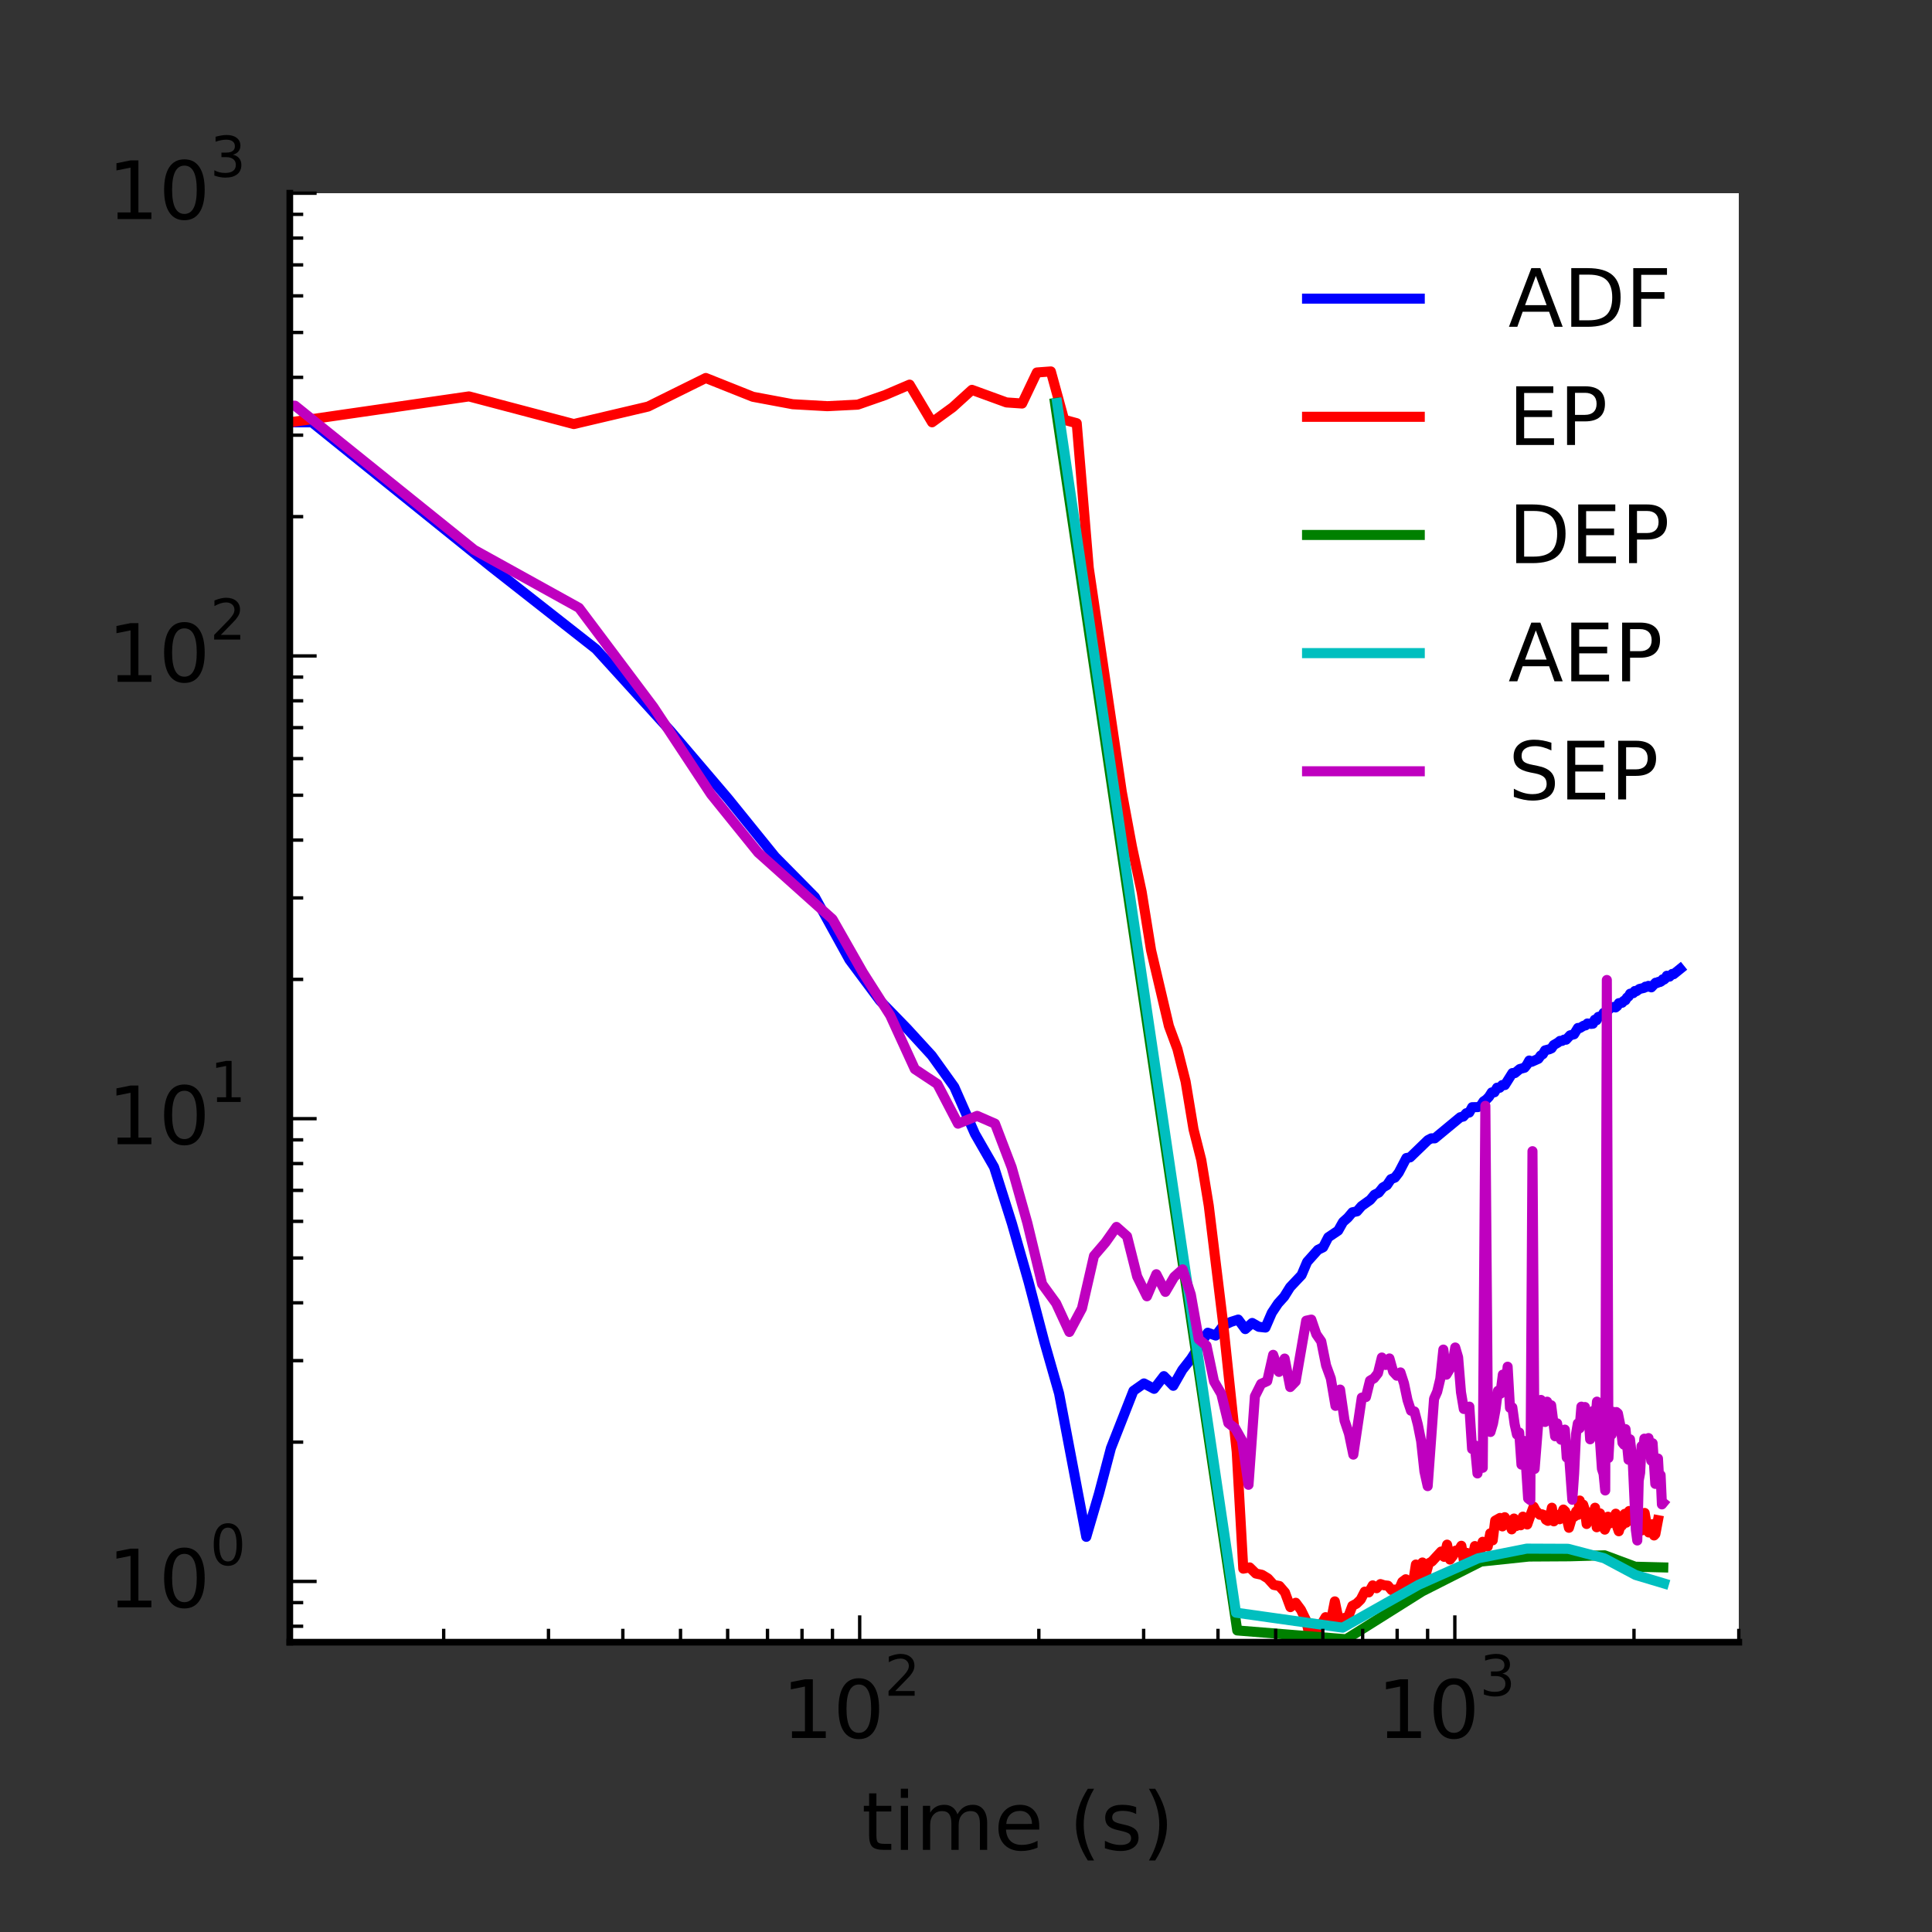 <?xml version="1.0" encoding="utf-8" standalone="no"?>
<!DOCTYPE svg PUBLIC "-//W3C//DTD SVG 1.1//EN"
  "http://www.w3.org/Graphics/SVG/1.1/DTD/svg11.dtd">
<!-- Created with matplotlib (http://matplotlib.org/) -->
<svg height="288pt" version="1.1" viewBox="0 0 288 288" width="288pt" xmlns="http://www.w3.org/2000/svg" xmlns:xlink="http://www.w3.org/1999/xlink">
 <rect x="0" y="0" width="288" height="288" fill="#333333" stroke="none"/>
 <defs>
  <style type="text/css">
*{stroke-linecap:butt;stroke-linejoin:round;}
  </style>
 </defs>
 <g id="figure_1">
  <g id="axes_1">
   <g id="patch_1">
    <path d="
M43.2 244.8
L259.2 244.8
L259.2 28.8
L43.2 28.8
z
" style="fill:#ffffff;"/>
   </g>
   <g id="line2d_1">
    <path clip-path="url(#pa78772dfc1)" d="
M-1 62.864
L46.505 62.958
L73.212 84.487
L88.835 96.749
L99.919 108.937
L108.517 119.027
L115.542 127.712
L121.481 133.73
L126.626 143.069
L131.165 149.155
L135.224 153.335
L138.896 157.346
L142.249 162.023
L145.333 169.019
L148.188 173.988
L150.847 182.391
L153.333 191.099
L155.669 199.998
L157.872 207.709
L161.931 229.094
L163.811 222.681
L165.604 215.868
L168.956 207.333
L170.529 206.225
L172.04 207.029
L173.494 205.138
L174.896 206.577
L176.248 204.208
L177.554 202.536
L180.041 198.667
L181.226 199.089
L182.376 197.578
L183.493 197.054
L184.579 196.706
L185.634 198.125
L186.662 197.213
L187.663 197.788
L188.638 197.896
L189.59 195.697
L190.518 194.302
L191.425 193.297
L192.311 191.88
L194.023 190.065
L194.852 188.108
L196.458 186.311
L197.236 185.927
L197.999 184.442
L199.481 183.442
L200.201 182.16
L200.908 181.532
L201.603 180.714
L202.285 180.575
L202.955 179.794
L204.261 178.862
L204.898 178.098
L205.524 177.784
L206.141 177.017
L206.748 176.667
L207.345 175.778
L207.933 175.546
L208.513 174.795
L209.646 172.625
L210.2 172.527
L212.859 169.954
L213.369 169.69
L213.873 169.693
L217.681 166.542
L218.132 166.445
L218.577 165.945
L219.018 165.847
L219.453 165.048
L220.309 165.034
L220.731 164.829
L221.147 164.188
L221.559 163.909
L221.967 163.484
L222.37 162.844
L222.77 162.826
L223.165 162.139
L223.556 162.153
L223.943 161.744
L224.327 161.748
L225.454 159.959
L225.823 159.962
L226.55 159.358
L227.264 159.164
L227.616 158.723
L227.964 158.091
L228.31 158.285
L229.328 157.831
L229.662 157.352
L229.993 157.145
L230.321 156.576
L230.968 156.408
L231.288 156.264
L231.605 155.786
L232.232 155.422
L232.541 155.166
L232.848 155.168
L233.153 154.975
L233.455 154.986
L234.052 154.337
L234.64 154.181
L235.22 153.235
L235.506 153.247
L236.073 152.903
L236.353 152.851
L236.631 152.57
L237.182 152.628
L237.454 152.599
L237.725 152.012
L237.993 152.089
L238.26 151.584
L238.788 151.472
L239.049 150.989
L239.308 150.992
L240.076 150.247
L240.58 150.096
L240.829 150.178
L241.077 149.978
L241.323 149.539
L241.811 149.478
L242.053 149.194
L242.293 149.111
L242.531 148.71
L242.768 148.547
L243.004 148.128
L243.471 148.046
L243.702 147.726
L243.933 147.757
L244.388 147.425
L245.063 147.265
L245.285 147.078
L245.505 147.115
L245.725 146.962
L246.16 147.183
L246.804 146.491
L247.017 146.535
L247.228 146.365
L247.438 146.393
L247.647 146.28
L247.854 145.99
L248.061 146.022
L248.266 145.838
L248.471 145.456
L248.876 145.584
L249.278 145.181
L249.477 145.227
L250.457 144.436
L250.457 144.436" style="fill:none;stroke:#0000ff;stroke-linecap:square;stroke-width:1.5;"/>
   </g>
   <g id="line2d_2">
    <path clip-path="url(#pa78772dfc1)" d="
M-1 62.871
L43.2 62.958
L69.907 59.092
L85.53 63.213
L96.614 60.603
L105.212 56.347
L112.237 59.148
L118.176 60.258
L123.321 60.548
L127.86 60.32
L131.919 58.903
L135.592 57.336
L138.944 62.951
L142.028 60.706
L144.884 58.115
L150.029 59.991
L152.364 60.152
L154.567 55.525
L156.65 55.37
L158.626 62.577
L160.506 63.086
L162.299 84.643
L167.224 118.049
L168.735 126.18
L170.189 132.96
L171.591 141.658
L174.249 152.958
L175.512 156.369
L176.736 161.22
L177.921 168.361
L179.072 172.915
L180.188 179.725
L182.33 197.269
L184.358 216.428
L185.333 233.837
L186.285 233.653
L187.213 234.563
L188.12 234.755
L189.006 235.297
L189.872 236.263
L190.719 236.424
L191.547 237.382
L192.358 239.572
L193.153 238.921
L193.931 239.975
L194.694 241.535
L195.442 244.8
L197.604 241.068
L198.298 242.181
L198.98 238.715
L199.65 241.943
L200.309 241.209
L200.956 241.057
L201.593 239.381
L202.22 239.046
L202.836 238.444
L203.443 237.264
L204.04 237.376
L204.628 236.331
L205.208 236.755
L205.779 236.137
L206.341 236.32
L206.896 236.375
L207.442 237.028
L207.981 236.952
L208.512 237.017
L209.037 235.801
L209.554 235.416
L210.064 236.897
L210.568 236.38
L211.065 233.223
L211.556 236.411
L212.041 232.919
L212.519 234.725
L212.992 233.029
L213.459 232.764
L214.376 231.771
L214.827 231.285
L215.273 232.073
L215.713 230.258
L216.148 232.484
L216.579 231.939
L217.005 231.151
L217.426 231.127
L217.842 230.426
L218.254 232.825
L218.662 231.488
L219.065 232.124
L219.465 232.206
L219.86 230.469
L220.638 231.488
L221.022 229.83
L221.401 230.086
L221.777 230.534
L222.15 228.568
L222.518 229.611
L222.883 226.682
L223.604 226.277
L223.959 227.539
L224.311 226.167
L224.659 226.71
L225.005 226.985
L225.347 227.98
L225.687 226.365
L226.023 227.489
L226.357 226.694
L226.688 227.372
L227.016 226.085
L227.663 227.251
L228.3 225.447
L228.615 224.6
L228.927 225.181
L229.543 225.807
L229.848 225.733
L230.15 225.849
L230.45 226.542
L230.747 226.713
L231.043 226.241
L231.336 224.753
L231.626 226.784
L231.915 225.947
L232.201 225.831
L232.486 226.472
L233.048 225.028
L233.327 225.298
L233.877 227.744
L234.42 225.935
L234.688 226.079
L234.955 225.299
L235.22 225.818
L235.483 223.682
L235.744 225.209
L236.003 224.3
L236.261 225.118
L236.517 227.178
L236.771 225.445
L237.024 226.718
L237.275 226.08
L237.524 225.953
L237.772 224.754
L238.018 227.666
L238.263 225.739
L238.506 225.596
L238.988 227.626
L239.226 228.02
L239.463 227.456
L239.699 226.093
L239.933 227.103
L240.166 226.768
L240.398 226.759
L240.856 225.644
L241.084 227.615
L241.31 228.263
L241.534 227.534
L241.758 227.445
L241.98 227.157
L242.2 225.666
L242.42 226.983
L242.638 225.534
L242.855 225.242
L243.071 226.659
L243.286 225.616
L243.499 226.707
L243.923 227.103
L244.133 228.493
L244.342 225.97
L244.549 227.804
L244.756 228.129
L244.961 225.848
L245.166 225.535
L245.571 227.761
L245.773 228.443
L245.973 227.428
L246.172 228.152
L246.37 227.202
L246.567 228.888
L246.763 228.676
L247.152 226.612
L247.152 226.612" style="fill:none;stroke:#ff0000;stroke-linecap:square;stroke-width:1.5;"/>
   </g>
   <g id="line2d_3">
    <path clip-path="url(#pa78772dfc1)" d="
M157.268 60.075
L184.433 243.048
L200.657 244.36
L212.008 237.221
L220.767 232.781
L227.919 232.03
L233.967 231.994
L239.195 231.848
L243.761 233.547
L247.941 233.651" style="fill:none;stroke:#008000;stroke-linecap:square;stroke-width:1.5;"/>
   </g>
   <g id="line2d_4">
    <path clip-path="url(#pa78772dfc1)" d="
M157.594 60.075
L184.247 240.399
L200.143 242.635
L211.468 236.246
L220.343 232.29
L227.587 230.852
L233.745 230.878
L239.119 232.278
L243.812 234.779
L248.056 236.046" style="fill:none;stroke:#00bfbf;stroke-linecap:square;stroke-width:1.5;"/>
   </g>
   <g id="line2d_5">
    <path clip-path="url(#pa78772dfc1)" d="
M-1 60.393
L43.981 60.478
L70.688 81.961
L86.311 90.612
L97.395 105.383
L105.993 118.399
L113.018 127.092
L124.102 137.019
L128.64 144.99
L132.7 151.361
L136.372 159.371
L139.725 161.592
L142.809 167.504
L145.664 166.343
L148.323 167.503
L150.809 174.013
L153.145 182.299
L155.348 191.416
L157.431 194.278
L159.407 198.553
L161.287 195.035
L163.079 187.213
L164.792 185.214
L166.432 182.894
L168.005 184.288
L169.516 190.289
L170.97 193.236
L172.371 189.947
L173.724 192.579
L175.03 190.352
L176.293 189.224
L177.516 192.982
L178.702 199.647
L179.852 200.593
L180.969 205.922
L182.055 207.784
L183.11 212.13
L184.138 212.928
L185.139 214.71
L186.114 221.336
L187.066 208.147
L187.994 206.294
L188.901 205.879
L189.787 201.962
L190.652 204.506
L191.499 202.519
L192.328 206.763
L193.139 205.933
L194.712 196.875
L195.475 196.709
L196.223 198.9
L196.957 199.954
L197.677 203.538
L198.384 205.487
L199.079 209.568
L199.761 207.141
L200.431 211.765
L201.089 213.714
L201.737 216.838
L203 208.339
L203.617 208.256
L204.224 205.812
L204.821 205.457
L205.409 204.705
L205.989 202.362
L206.559 203.47
L207.122 202.501
L207.676 204.478
L208.223 205.074
L208.762 204.582
L209.293 206.216
L209.817 208.715
L210.335 210.294
L210.845 210.4
L211.349 212.332
L211.846 214.821
L212.337 219.344
L212.821 221.535
L213.773 208.515
L214.24 207.462
L214.701 205.547
L215.157 201.181
L215.608 204.923
L216.494 203.469
L216.929 200.869
L217.36 202.33
L217.785 207.531
L218.206 210.032
L218.623 210.019
L219.035 209.683
L219.443 215.995
L219.846 215.446
L220.246 219.644
L220.641 217.166
L221.032 218.799
L221.419 164.838
L221.803 212.54
L222.182 213.462
L222.558 212.196
L222.93 210.149
L223.299 207.327
L223.664 207.762
L224.026 204.908
L224.384 207.261
L224.74 203.732
L225.091 209.862
L225.44 209.8
L225.786 212.301
L226.128 213.845
L226.468 213.542
L226.804 218.331
L227.138 214.785
L227.469 218.36
L227.796 223.371
L228.122 223.622
L228.444 171.606
L228.764 218.971
L229.395 211.017
L229.707 208.684
L230.017 209.094
L230.324 211.971
L230.629 208.946
L230.931 211.294
L231.231 209.478
L231.823 214.107
L232.116 212.176
L232.407 213.98
L232.696 214.614
L232.982 213.662
L233.267 213.111
L233.549 217.273
L233.829 216.057
L234.383 223.569
L234.658 219.608
L234.93 213.806
L235.2 212.192
L235.469 212.915
L235.736 209.687
L236 211.973
L236.263 209.741
L236.525 211.891
L236.784 210.713
L237.042 214.551
L237.298 211.265
L237.552 210.288
L237.805 212.155
L238.056 208.938
L238.305 211.855
L238.799 218.964
L239.044 219.705
L239.287 222.182
L239.528 146.084
L239.769 217.344
L240.007 212.893
L240.244 213.86
L240.48 210.466
L240.714 210.8
L240.947 210.49
L241.178 210.694
L241.637 212.958
L241.864 215.08
L242.09 215.363
L242.315 213.039
L242.76 217.599
L242.981 214.555
L243.419 218.437
L243.852 228.048
L244.067 229.636
L244.28 220.707
L244.492 219.549
L244.704 215.567
L244.914 216.585
L245.122 214.457
L245.33 214.507
L245.537 215.69
L245.742 214.373
L246.15 217.745
L246.352 215.139
L246.754 221.201
L247.151 217.418
L247.348 220.918
L247.544 219.89
L247.739 224.256
L247.933 224.019
L247.933 224.019" style="fill:none;stroke:#bf00bf;stroke-linecap:square;stroke-width:1.5;"/>
   </g>
   <g id="patch_2">
    <path d="
M43.2 244.8
L259.2 244.8" style="fill:none;stroke:#000000;stroke-linecap:square;stroke-linejoin:miter;"/>
   </g>
   <g id="patch_3">
    <path d="
M43.2 244.8
L43.2 28.8" style="fill:none;stroke:#000000;stroke-linecap:square;stroke-linejoin:miter;"/>
   </g>
   <g id="matplotlib.axis_1">
    <g id="xtick_1">
     <g id="line2d_6">
      <defs>
       <path d="
M0 0
L0 -4" id="m93b0483c22" style="stroke:#000000;stroke-width:0.5;"/>
      </defs>
      <g>
       <use style="stroke:#000000;stroke-width:0.5;" x="128.151" xlink:href="#m93b0483c22" y="244.8"/>
      </g>
     </g>
     <g id="text_1">
      <!-- $\mathdefault{10^{2}}$ -->
      <defs>
       <path d="
M19.188 8.297
L53.609 8.297
L53.609 0
L7.328 0
L7.328 8.297
Q12.938 14.109 22.625 23.891
Q32.328 33.688 34.812 36.531
Q39.547 41.844 41.422 45.531
Q43.312 49.219 43.312 52.781
Q43.312 58.594 39.234 62.25
Q35.156 65.922 28.609 65.922
Q23.969 65.922 18.812 64.312
Q13.672 62.703 7.812 59.422
L7.812 69.391
Q13.766 71.781 18.938 73
Q24.125 74.219 28.422 74.219
Q39.75 74.219 46.484 68.547
Q53.219 62.891 53.219 53.422
Q53.219 48.922 51.531 44.891
Q49.859 40.875 45.406 35.406
Q44.188 33.984 37.641 27.219
Q31.109 20.453 19.188 8.297" id="BitstreamVeraSans-Roman-32"/>
       <path d="
M31.781 66.406
Q24.172 66.406 20.328 58.906
Q16.5 51.422 16.5 36.375
Q16.5 21.391 20.328 13.891
Q24.172 6.391 31.781 6.391
Q39.453 6.391 43.281 13.891
Q47.125 21.391 47.125 36.375
Q47.125 51.422 43.281 58.906
Q39.453 66.406 31.781 66.406
M31.781 74.219
Q44.047 74.219 50.516 64.516
Q56.984 54.828 56.984 36.375
Q56.984 17.969 50.516 8.266
Q44.047 -1.422 31.781 -1.422
Q19.531 -1.422 13.062 8.266
Q6.594 17.969 6.594 36.375
Q6.594 54.828 13.062 64.516
Q19.531 74.219 31.781 74.219" id="BitstreamVeraSans-Roman-30"/>
       <path d="
M12.406 8.297
L28.516 8.297
L28.516 63.922
L10.984 60.406
L10.984 69.391
L28.422 72.906
L38.281 72.906
L38.281 8.297
L54.391 8.297
L54.391 0
L12.406 0
z
" id="BitstreamVeraSans-Roman-31"/>
      </defs>
      <g transform="translate(116.571 259.144)scale(0.12 -0.12)">
       <use transform="translate(0.0 0.547)" xlink:href="#BitstreamVeraSans-Roman-31"/>
       <use transform="translate(63.623 0.547)" xlink:href="#BitstreamVeraSans-Roman-30"/>
       <use transform="translate(127.246 53.047)scale(0.7)" xlink:href="#BitstreamVeraSans-Roman-32"/>
      </g>
     </g>
    </g>
    <g id="xtick_2">
     <g id="line2d_7">
      <g>
       <use style="stroke:#000000;stroke-width:0.5;" x="216.87" xlink:href="#m93b0483c22" y="244.8"/>
      </g>
     </g>
     <g id="text_2">
      <!-- $\mathdefault{10^{3}}$ -->
      <defs>
       <path d="
M40.578 39.312
Q47.656 37.797 51.625 33
Q55.609 28.219 55.609 21.188
Q55.609 10.406 48.188 4.484
Q40.766 -1.422 27.094 -1.422
Q22.516 -1.422 17.656 -0.516
Q12.797 0.391 7.625 2.203
L7.625 11.719
Q11.719 9.328 16.594 8.109
Q21.484 6.891 26.812 6.891
Q36.078 6.891 40.938 10.547
Q45.797 14.203 45.797 21.188
Q45.797 27.641 41.281 31.266
Q36.766 34.906 28.719 34.906
L20.219 34.906
L20.219 43.016
L29.109 43.016
Q36.375 43.016 40.234 45.922
Q44.094 48.828 44.094 54.297
Q44.094 59.906 40.109 62.906
Q36.141 65.922 28.719 65.922
Q24.656 65.922 20.016 65.031
Q15.375 64.156 9.812 62.312
L9.812 71.094
Q15.438 72.656 20.344 73.438
Q25.25 74.219 29.594 74.219
Q40.828 74.219 47.359 69.109
Q53.906 64.016 53.906 55.328
Q53.906 49.266 50.438 45.094
Q46.969 40.922 40.578 39.312" id="BitstreamVeraSans-Roman-33"/>
      </defs>
      <g transform="translate(205.29 259.144)scale(0.12 -0.12)">
       <use transform="translate(0.0 0.547)" xlink:href="#BitstreamVeraSans-Roman-31"/>
       <use transform="translate(63.623 0.547)" xlink:href="#BitstreamVeraSans-Roman-30"/>
       <use transform="translate(127.246 53.047)scale(0.7)" xlink:href="#BitstreamVeraSans-Roman-33"/>
      </g>
     </g>
    </g>
    <g id="xtick_3">
     <g id="line2d_8">
      <defs>
       <path d="
M0 0
L0 -2" id="m177f7580d0" style="stroke:#000000;stroke-width:0.5;"/>
      </defs>
      <g>
       <use style="stroke:#000000;stroke-width:0.5;" x="66.139" xlink:href="#m177f7580d0" y="244.8"/>
      </g>
     </g>
    </g>
    <g id="xtick_4">
     <g id="line2d_9">
      <g>
       <use style="stroke:#000000;stroke-width:0.5;" x="81.762" xlink:href="#m177f7580d0" y="244.8"/>
      </g>
     </g>
    </g>
    <g id="xtick_5">
     <g id="line2d_10">
      <g>
       <use style="stroke:#000000;stroke-width:0.5;" x="92.846" xlink:href="#m177f7580d0" y="244.8"/>
      </g>
     </g>
    </g>
    <g id="xtick_6">
     <g id="line2d_11">
      <g>
       <use style="stroke:#000000;stroke-width:0.5;" x="101.444" xlink:href="#m177f7580d0" y="244.8"/>
      </g>
     </g>
    </g>
    <g id="xtick_7">
     <g id="line2d_12">
      <g>
       <use style="stroke:#000000;stroke-width:0.5;" x="108.469" xlink:href="#m177f7580d0" y="244.8"/>
      </g>
     </g>
    </g>
    <g id="xtick_8">
     <g id="line2d_13">
      <g>
       <use style="stroke:#000000;stroke-width:0.5;" x="114.408" xlink:href="#m177f7580d0" y="244.8"/>
      </g>
     </g>
    </g>
    <g id="xtick_9">
     <g id="line2d_14">
      <g>
       <use style="stroke:#000000;stroke-width:0.5;" x="119.553" xlink:href="#m177f7580d0" y="244.8"/>
      </g>
     </g>
    </g>
    <g id="xtick_10">
     <g id="line2d_15">
      <g>
       <use style="stroke:#000000;stroke-width:0.5;" x="124.091" xlink:href="#m177f7580d0" y="244.8"/>
      </g>
     </g>
    </g>
    <g id="xtick_11">
     <g id="line2d_16">
      <g>
       <use style="stroke:#000000;stroke-width:0.5;" x="154.858" xlink:href="#m177f7580d0" y="244.8"/>
      </g>
     </g>
    </g>
    <g id="xtick_12">
     <g id="line2d_17">
      <g>
       <use style="stroke:#000000;stroke-width:0.5;" x="170.481" xlink:href="#m177f7580d0" y="244.8"/>
      </g>
     </g>
    </g>
    <g id="xtick_13">
     <g id="line2d_18">
      <g>
       <use style="stroke:#000000;stroke-width:0.5;" x="181.565" xlink:href="#m177f7580d0" y="244.8"/>
      </g>
     </g>
    </g>
    <g id="xtick_14">
     <g id="line2d_19">
      <g>
       <use style="stroke:#000000;stroke-width:0.5;" x="190.163" xlink:href="#m177f7580d0" y="244.8"/>
      </g>
     </g>
    </g>
    <g id="xtick_15">
     <g id="line2d_20">
      <g>
       <use style="stroke:#000000;stroke-width:0.5;" x="197.188" xlink:href="#m177f7580d0" y="244.8"/>
      </g>
     </g>
    </g>
    <g id="xtick_16">
     <g id="line2d_21">
      <g>
       <use style="stroke:#000000;stroke-width:0.5;" x="203.127" xlink:href="#m177f7580d0" y="244.8"/>
      </g>
     </g>
    </g>
    <g id="xtick_17">
     <g id="line2d_22">
      <g>
       <use style="stroke:#000000;stroke-width:0.5;" x="208.272" xlink:href="#m177f7580d0" y="244.8"/>
      </g>
     </g>
    </g>
    <g id="xtick_18">
     <g id="line2d_23">
      <g>
       <use style="stroke:#000000;stroke-width:0.5;" x="212.811" xlink:href="#m177f7580d0" y="244.8"/>
      </g>
     </g>
    </g>
    <g id="xtick_19">
     <g id="line2d_24">
      <g>
       <use style="stroke:#000000;stroke-width:0.5;" x="243.577" xlink:href="#m177f7580d0" y="244.8"/>
      </g>
     </g>
    </g>
    <g id="xtick_20">
     <g id="line2d_25">
      <g>
       <use style="stroke:#000000;stroke-width:0.5;" x="259.2" xlink:href="#m177f7580d0" y="244.8"/>
      </g>
     </g>
    </g>
    <g id="text_3">
     <!-- time (s) -->
     <defs>
      <path id="BitstreamVeraSans-Roman-20"/>
      <path d="
M8.016 75.875
L15.828 75.875
Q23.141 64.359 26.781 53.312
Q30.422 42.281 30.422 31.391
Q30.422 20.453 26.781 9.375
Q23.141 -1.703 15.828 -13.188
L8.016 -13.188
Q14.5 -2 17.703 9.062
Q20.906 20.125 20.906 31.391
Q20.906 42.672 17.703 53.656
Q14.5 64.656 8.016 75.875" id="BitstreamVeraSans-Roman-29"/>
      <path d="
M52 44.188
Q55.375 50.25 60.062 53.125
Q64.75 56 71.094 56
Q79.641 56 84.281 50.016
Q88.922 44.047 88.922 33.016
L88.922 0
L79.891 0
L79.891 32.719
Q79.891 40.578 77.094 44.375
Q74.312 48.188 68.609 48.188
Q61.625 48.188 57.562 43.547
Q53.516 38.922 53.516 30.906
L53.516 0
L44.484 0
L44.484 32.719
Q44.484 40.625 41.703 44.406
Q38.922 48.188 33.109 48.188
Q26.219 48.188 22.156 43.531
Q18.109 38.875 18.109 30.906
L18.109 0
L9.078 0
L9.078 54.688
L18.109 54.688
L18.109 46.188
Q21.188 51.219 25.484 53.609
Q29.781 56 35.688 56
Q41.656 56 45.828 52.969
Q50 49.953 52 44.188" id="BitstreamVeraSans-Roman-6d"/>
      <path d="
M9.422 54.688
L18.406 54.688
L18.406 0
L9.422 0
z

M9.422 75.984
L18.406 75.984
L18.406 64.594
L9.422 64.594
z
" id="BitstreamVeraSans-Roman-69"/>
      <path d="
M31 75.875
Q24.469 64.656 21.281 53.656
Q18.109 42.672 18.109 31.391
Q18.109 20.125 21.312 9.062
Q24.516 -2 31 -13.188
L23.188 -13.188
Q15.875 -1.703 12.234 9.375
Q8.594 20.453 8.594 31.391
Q8.594 42.281 12.203 53.312
Q15.828 64.359 23.188 75.875
z
" id="BitstreamVeraSans-Roman-28"/>
      <path d="
M56.203 29.594
L56.203 25.203
L14.891 25.203
Q15.484 15.922 20.484 11.062
Q25.484 6.203 34.422 6.203
Q39.594 6.203 44.453 7.469
Q49.312 8.734 54.109 11.281
L54.109 2.781
Q49.266 0.734 44.188 -0.344
Q39.109 -1.422 33.891 -1.422
Q20.797 -1.422 13.156 6.188
Q5.516 13.812 5.516 26.812
Q5.516 40.234 12.766 48.109
Q20.016 56 32.328 56
Q43.359 56 49.781 48.891
Q56.203 41.797 56.203 29.594
M47.219 32.234
Q47.125 39.594 43.094 43.984
Q39.062 48.391 32.422 48.391
Q24.906 48.391 20.391 44.141
Q15.875 39.891 15.188 32.172
z
" id="BitstreamVeraSans-Roman-65"/>
      <path d="
M18.312 70.219
L18.312 54.688
L36.812 54.688
L36.812 47.703
L18.312 47.703
L18.312 18.016
Q18.312 11.328 20.141 9.422
Q21.969 7.516 27.594 7.516
L36.812 7.516
L36.812 0
L27.594 0
Q17.188 0 13.234 3.875
Q9.281 7.766 9.281 18.016
L9.281 47.703
L2.688 47.703
L2.688 54.688
L9.281 54.688
L9.281 70.219
z
" id="BitstreamVeraSans-Roman-74"/>
      <path d="
M44.281 53.078
L44.281 44.578
Q40.484 46.531 36.375 47.5
Q32.281 48.484 27.875 48.484
Q21.188 48.484 17.844 46.438
Q14.5 44.391 14.5 40.281
Q14.5 37.156 16.891 35.375
Q19.281 33.594 26.516 31.984
L29.594 31.297
Q39.156 29.25 43.188 25.516
Q47.219 21.781 47.219 15.094
Q47.219 7.469 41.188 3.016
Q35.156 -1.422 24.609 -1.422
Q20.219 -1.422 15.453 -0.562
Q10.688 0.297 5.422 2
L5.422 11.281
Q10.406 8.688 15.234 7.391
Q20.062 6.109 24.812 6.109
Q31.156 6.109 34.562 8.281
Q37.984 10.453 37.984 14.406
Q37.984 18.062 35.516 20.016
Q33.062 21.969 24.703 23.781
L21.578 24.516
Q13.234 26.266 9.516 29.906
Q5.812 33.547 5.812 39.891
Q5.812 47.609 11.281 51.797
Q16.75 56 26.812 56
Q31.781 56 36.172 55.266
Q40.578 54.547 44.281 53.078" id="BitstreamVeraSans-Roman-73"/>
     </defs>
     <g transform="translate(128.446 275.758)scale(0.12 -0.12)">
      <use xlink:href="#BitstreamVeraSans-Roman-74"/>
      <use x="39.209" xlink:href="#BitstreamVeraSans-Roman-69"/>
      <use x="66.992" xlink:href="#BitstreamVeraSans-Roman-6d"/>
      <use x="164.404" xlink:href="#BitstreamVeraSans-Roman-65"/>
      <use x="225.928" xlink:href="#BitstreamVeraSans-Roman-20"/>
      <use x="257.715" xlink:href="#BitstreamVeraSans-Roman-28"/>
      <use x="296.729" xlink:href="#BitstreamVeraSans-Roman-73"/>
      <use x="348.828" xlink:href="#BitstreamVeraSans-Roman-29"/>
     </g>
    </g>
   </g>
   <g id="matplotlib.axis_2">
    <g id="ytick_1">
     <g id="line2d_26">
      <defs>
       <path d="
M0 0
L4 0" id="m728421d6d4" style="stroke:#000000;stroke-width:0.5;"/>
      </defs>
      <g>
       <use style="stroke:#000000;stroke-width:0.5;" x="43.2" xlink:href="#m728421d6d4" y="235.741"/>
      </g>
     </g>
     <g id="text_4">
      <!-- $\mathdefault{10^{0}}$ -->
      <g transform="translate(16.04 239.666)scale(0.12 -0.12)">
       <use transform="translate(0.0 0.547)" xlink:href="#BitstreamVeraSans-Roman-31"/>
       <use transform="translate(63.623 0.547)" xlink:href="#BitstreamVeraSans-Roman-30"/>
       <use transform="translate(127.246 53.047)scale(0.7)" xlink:href="#BitstreamVeraSans-Roman-30"/>
      </g>
     </g>
    </g>
    <g id="ytick_2">
     <g id="line2d_27">
      <g>
       <use style="stroke:#000000;stroke-width:0.5;" x="43.2" xlink:href="#m728421d6d4" y="166.761"/>
      </g>
     </g>
     <g id="text_5">
      <!-- $\mathdefault{10^{1}}$ -->
      <g transform="translate(16.04 170.625)scale(0.12 -0.12)">
       <use transform="translate(0.0 0.466)" xlink:href="#BitstreamVeraSans-Roman-31"/>
       <use transform="translate(63.623 0.466)" xlink:href="#BitstreamVeraSans-Roman-30"/>
       <use transform="translate(127.246 52.966)scale(0.7)" xlink:href="#BitstreamVeraSans-Roman-31"/>
      </g>
     </g>
    </g>
    <g id="ytick_3">
     <g id="line2d_28">
      <g>
       <use style="stroke:#000000;stroke-width:0.5;" x="43.2" xlink:href="#m728421d6d4" y="97.78"/>
      </g>
     </g>
     <g id="text_6">
      <!-- $\mathdefault{10^{2}}$ -->
      <g transform="translate(16.04 101.705)scale(0.12 -0.12)">
       <use transform="translate(0.0 0.547)" xlink:href="#BitstreamVeraSans-Roman-31"/>
       <use transform="translate(63.623 0.547)" xlink:href="#BitstreamVeraSans-Roman-30"/>
       <use transform="translate(127.246 53.047)scale(0.7)" xlink:href="#BitstreamVeraSans-Roman-32"/>
      </g>
     </g>
    </g>
    <g id="ytick_4">
     <g id="line2d_29">
      <g>
       <use style="stroke:#000000;stroke-width:0.5;" x="43.2" xlink:href="#m728421d6d4" y="28.8"/>
      </g>
     </g>
     <g id="text_7">
      <!-- $\mathdefault{10^{3}}$ -->
      <g transform="translate(16.04 32.724)scale(0.12 -0.12)">
       <use transform="translate(0.0 0.547)" xlink:href="#BitstreamVeraSans-Roman-31"/>
       <use transform="translate(63.623 0.547)" xlink:href="#BitstreamVeraSans-Roman-30"/>
       <use transform="translate(127.246 53.047)scale(0.7)" xlink:href="#BitstreamVeraSans-Roman-33"/>
      </g>
     </g>
    </g>
    <g id="ytick_5">
     <g id="line2d_30">
      <defs>
       <path d="
M0 0
L2 0" id="mf0c55a9a47" style="stroke:#000000;stroke-width:0.5;"/>
      </defs>
      <g>
       <use style="stroke:#000000;stroke-width:0.5;" x="43.2" xlink:href="#mf0c55a9a47" y="242.426"/>
      </g>
     </g>
    </g>
    <g id="ytick_6">
     <g id="line2d_31">
      <g>
       <use style="stroke:#000000;stroke-width:0.5;" x="43.2" xlink:href="#mf0c55a9a47" y="238.898"/>
      </g>
     </g>
    </g>
    <g id="ytick_7">
     <g id="line2d_32">
      <g>
       <use style="stroke:#000000;stroke-width:0.5;" x="43.2" xlink:href="#mf0c55a9a47" y="214.976"/>
      </g>
     </g>
    </g>
    <g id="ytick_8">
     <g id="line2d_33">
      <g>
       <use style="stroke:#000000;stroke-width:0.5;" x="43.2" xlink:href="#mf0c55a9a47" y="202.829"/>
      </g>
     </g>
    </g>
    <g id="ytick_9">
     <g id="line2d_34">
      <g>
       <use style="stroke:#000000;stroke-width:0.5;" x="43.2" xlink:href="#mf0c55a9a47" y="194.211"/>
      </g>
     </g>
    </g>
    <g id="ytick_10">
     <g id="line2d_35">
      <g>
       <use style="stroke:#000000;stroke-width:0.5;" x="43.2" xlink:href="#mf0c55a9a47" y="187.526"/>
      </g>
     </g>
    </g>
    <g id="ytick_11">
     <g id="line2d_36">
      <g>
       <use style="stroke:#000000;stroke-width:0.5;" x="43.2" xlink:href="#mf0c55a9a47" y="182.064"/>
      </g>
     </g>
    </g>
    <g id="ytick_12">
     <g id="line2d_37">
      <g>
       <use style="stroke:#000000;stroke-width:0.5;" x="43.2" xlink:href="#mf0c55a9a47" y="177.446"/>
      </g>
     </g>
    </g>
    <g id="ytick_13">
     <g id="line2d_38">
      <g>
       <use style="stroke:#000000;stroke-width:0.5;" x="43.2" xlink:href="#mf0c55a9a47" y="173.446"/>
      </g>
     </g>
    </g>
    <g id="ytick_14">
     <g id="line2d_39">
      <g>
       <use style="stroke:#000000;stroke-width:0.5;" x="43.2" xlink:href="#mf0c55a9a47" y="169.917"/>
      </g>
     </g>
    </g>
    <g id="ytick_15">
     <g id="line2d_40">
      <g>
       <use style="stroke:#000000;stroke-width:0.5;" x="43.2" xlink:href="#mf0c55a9a47" y="145.996"/>
      </g>
     </g>
    </g>
    <g id="ytick_16">
     <g id="line2d_41">
      <g>
       <use style="stroke:#000000;stroke-width:0.5;" x="43.2" xlink:href="#mf0c55a9a47" y="133.849"/>
      </g>
     </g>
    </g>
    <g id="ytick_17">
     <g id="line2d_42">
      <g>
       <use style="stroke:#000000;stroke-width:0.5;" x="43.2" xlink:href="#mf0c55a9a47" y="125.23"/>
      </g>
     </g>
    </g>
    <g id="ytick_18">
     <g id="line2d_43">
      <g>
       <use style="stroke:#000000;stroke-width:0.5;" x="43.2" xlink:href="#mf0c55a9a47" y="118.546"/>
      </g>
     </g>
    </g>
    <g id="ytick_19">
     <g id="line2d_44">
      <g>
       <use style="stroke:#000000;stroke-width:0.5;" x="43.2" xlink:href="#mf0c55a9a47" y="113.084"/>
      </g>
     </g>
    </g>
    <g id="ytick_20">
     <g id="line2d_45">
      <g>
       <use style="stroke:#000000;stroke-width:0.5;" x="43.2" xlink:href="#mf0c55a9a47" y="108.466"/>
      </g>
     </g>
    </g>
    <g id="ytick_21">
     <g id="line2d_46">
      <g>
       <use style="stroke:#000000;stroke-width:0.5;" x="43.2" xlink:href="#mf0c55a9a47" y="104.465"/>
      </g>
     </g>
    </g>
    <g id="ytick_22">
     <g id="line2d_47">
      <g>
       <use style="stroke:#000000;stroke-width:0.5;" x="43.2" xlink:href="#mf0c55a9a47" y="100.937"/>
      </g>
     </g>
    </g>
    <g id="ytick_23">
     <g id="line2d_48">
      <g>
       <use style="stroke:#000000;stroke-width:0.5;" x="43.2" xlink:href="#mf0c55a9a47" y="77.015"/>
      </g>
     </g>
    </g>
    <g id="ytick_24">
     <g id="line2d_49">
      <g>
       <use style="stroke:#000000;stroke-width:0.5;" x="43.2" xlink:href="#mf0c55a9a47" y="64.868"/>
      </g>
     </g>
    </g>
    <g id="ytick_25">
     <g id="line2d_50">
      <g>
       <use style="stroke:#000000;stroke-width:0.5;" x="43.2" xlink:href="#mf0c55a9a47" y="56.25"/>
      </g>
     </g>
    </g>
    <g id="ytick_26">
     <g id="line2d_51">
      <g>
       <use style="stroke:#000000;stroke-width:0.5;" x="43.2" xlink:href="#mf0c55a9a47" y="49.565"/>
      </g>
     </g>
    </g>
    <g id="ytick_27">
     <g id="line2d_52">
      <g>
       <use style="stroke:#000000;stroke-width:0.5;" x="43.2" xlink:href="#mf0c55a9a47" y="44.103"/>
      </g>
     </g>
    </g>
    <g id="ytick_28">
     <g id="line2d_53">
      <g>
       <use style="stroke:#000000;stroke-width:0.5;" x="43.2" xlink:href="#mf0c55a9a47" y="39.485"/>
      </g>
     </g>
    </g>
    <g id="ytick_29">
     <g id="line2d_54">
      <g>
       <use style="stroke:#000000;stroke-width:0.5;" x="43.2" xlink:href="#mf0c55a9a47" y="35.485"/>
      </g>
     </g>
    </g>
    <g id="ytick_30">
     <g id="line2d_55">
      <g>
       <use style="stroke:#000000;stroke-width:0.5;" x="43.2" xlink:href="#mf0c55a9a47" y="31.956"/>
      </g>
     </g>
    </g>
   </g>
   <g id="legend_1">
    <g id="line2d_56">
     <path d="
M194.841 44.518
L211.641 44.518" style="fill:none;stroke:#0000ff;stroke-linecap:square;stroke-width:1.5;"/>
    </g>
    <g id="line2d_57"/>
    <g id="text_8">
     <!-- ADF -->
     <defs>
      <path d="
M9.812 72.906
L51.703 72.906
L51.703 64.594
L19.672 64.594
L19.672 43.109
L48.578 43.109
L48.578 34.812
L19.672 34.812
L19.672 0
L9.812 0
z
" id="BitstreamVeraSans-Roman-46"/>
      <path d="
M19.672 64.797
L19.672 8.109
L31.594 8.109
Q46.688 8.109 53.688 14.938
Q60.688 21.781 60.688 36.531
Q60.688 51.172 53.688 57.984
Q46.688 64.797 31.594 64.797
z

M9.812 72.906
L30.078 72.906
Q51.266 72.906 61.172 64.094
Q71.094 55.281 71.094 36.531
Q71.094 17.672 61.125 8.828
Q51.172 0 30.078 0
L9.812 0
z
" id="BitstreamVeraSans-Roman-44"/>
      <path d="
M34.188 63.188
L20.797 26.906
L47.609 26.906
z

M28.609 72.906
L39.797 72.906
L67.578 0
L57.328 0
L50.688 18.703
L17.828 18.703
L11.188 0
L0.781 0
z
" id="BitstreamVeraSans-Roman-41"/>
     </defs>
     <g transform="translate(224.841 48.718)scale(0.12 -0.12)">
      <use xlink:href="#BitstreamVeraSans-Roman-41"/>
      <use x="68.408" xlink:href="#BitstreamVeraSans-Roman-44"/>
      <use x="145.41" xlink:href="#BitstreamVeraSans-Roman-46"/>
     </g>
    </g>
    <g id="line2d_58">
     <path d="
M194.841 62.132
L211.641 62.132" style="fill:none;stroke:#ff0000;stroke-linecap:square;stroke-width:1.5;"/>
    </g>
    <g id="line2d_59"/>
    <g id="text_9">
     <!-- EP -->
     <defs>
      <path d="
M19.672 64.797
L19.672 37.406
L32.078 37.406
Q38.969 37.406 42.719 40.969
Q46.484 44.531 46.484 51.125
Q46.484 57.672 42.719 61.234
Q38.969 64.797 32.078 64.797
z

M9.812 72.906
L32.078 72.906
Q44.344 72.906 50.609 67.359
Q56.891 61.812 56.891 51.125
Q56.891 40.328 50.609 34.812
Q44.344 29.297 32.078 29.297
L19.672 29.297
L19.672 0
L9.812 0
z
" id="BitstreamVeraSans-Roman-50"/>
      <path d="
M9.812 72.906
L55.906 72.906
L55.906 64.594
L19.672 64.594
L19.672 43.016
L54.391 43.016
L54.391 34.719
L19.672 34.719
L19.672 8.297
L56.781 8.297
L56.781 0
L9.812 0
z
" id="BitstreamVeraSans-Roman-45"/>
     </defs>
     <g transform="translate(224.841 66.332)scale(0.12 -0.12)">
      <use xlink:href="#BitstreamVeraSans-Roman-45"/>
      <use x="63.184" xlink:href="#BitstreamVeraSans-Roman-50"/>
     </g>
    </g>
    <g id="line2d_60">
     <path d="
M194.841 79.746
L211.641 79.746" style="fill:none;stroke:#008000;stroke-linecap:square;stroke-width:1.5;"/>
    </g>
    <g id="line2d_61"/>
    <g id="text_10">
     <!-- DEP -->
     <g transform="translate(224.841 83.946)scale(0.12 -0.12)">
      <use xlink:href="#BitstreamVeraSans-Roman-44"/>
      <use x="77.002" xlink:href="#BitstreamVeraSans-Roman-45"/>
      <use x="140.186" xlink:href="#BitstreamVeraSans-Roman-50"/>
     </g>
    </g>
    <g id="line2d_62">
     <path d="
M194.841 97.359
L211.641 97.359" style="fill:none;stroke:#00bfbf;stroke-linecap:square;stroke-width:1.5;"/>
    </g>
    <g id="line2d_63"/>
    <g id="text_11">
     <!-- AEP -->
     <g transform="translate(224.841 101.559)scale(0.12 -0.12)">
      <use xlink:href="#BitstreamVeraSans-Roman-41"/>
      <use x="68.408" xlink:href="#BitstreamVeraSans-Roman-45"/>
      <use x="131.592" xlink:href="#BitstreamVeraSans-Roman-50"/>
     </g>
    </g>
    <g id="line2d_64">
     <path d="
M194.841 114.973
L211.641 114.973" style="fill:none;stroke:#bf00bf;stroke-linecap:square;stroke-width:1.5;"/>
    </g>
    <g id="line2d_65"/>
    <g id="text_12">
     <!-- SEP -->
     <defs>
      <path d="
M53.516 70.516
L53.516 60.891
Q47.906 63.578 42.922 64.891
Q37.938 66.219 33.297 66.219
Q25.25 66.219 20.875 63.094
Q16.5 59.969 16.5 54.203
Q16.5 49.359 19.406 46.891
Q22.312 44.438 30.422 42.922
L36.375 41.703
Q47.406 39.594 52.656 34.297
Q57.906 29 57.906 20.125
Q57.906 9.516 50.797 4.047
Q43.703 -1.422 29.984 -1.422
Q24.812 -1.422 18.969 -0.25
Q13.141 0.922 6.891 3.219
L6.891 13.375
Q12.891 10.016 18.656 8.297
Q24.422 6.594 29.984 6.594
Q38.422 6.594 43.016 9.906
Q47.609 13.234 47.609 19.391
Q47.609 24.75 44.312 27.781
Q41.016 30.812 33.5 32.328
L27.484 33.5
Q16.453 35.688 11.516 40.375
Q6.594 45.062 6.594 53.422
Q6.594 63.094 13.406 68.656
Q20.219 74.219 32.172 74.219
Q37.312 74.219 42.625 73.281
Q47.953 72.359 53.516 70.516" id="BitstreamVeraSans-Roman-53"/>
     </defs>
     <g transform="translate(224.841 119.173)scale(0.12 -0.12)">
      <use xlink:href="#BitstreamVeraSans-Roman-53"/>
      <use x="63.477" xlink:href="#BitstreamVeraSans-Roman-45"/>
      <use x="126.66" xlink:href="#BitstreamVeraSans-Roman-50"/>
     </g>
    </g>
   </g>
  </g>
 </g>
 <defs>
  <clipPath id="pa78772dfc1">
   <rect height="216.0" width="216.0" x="43.2" y="28.8"/>
  </clipPath>
 </defs>
</svg>
